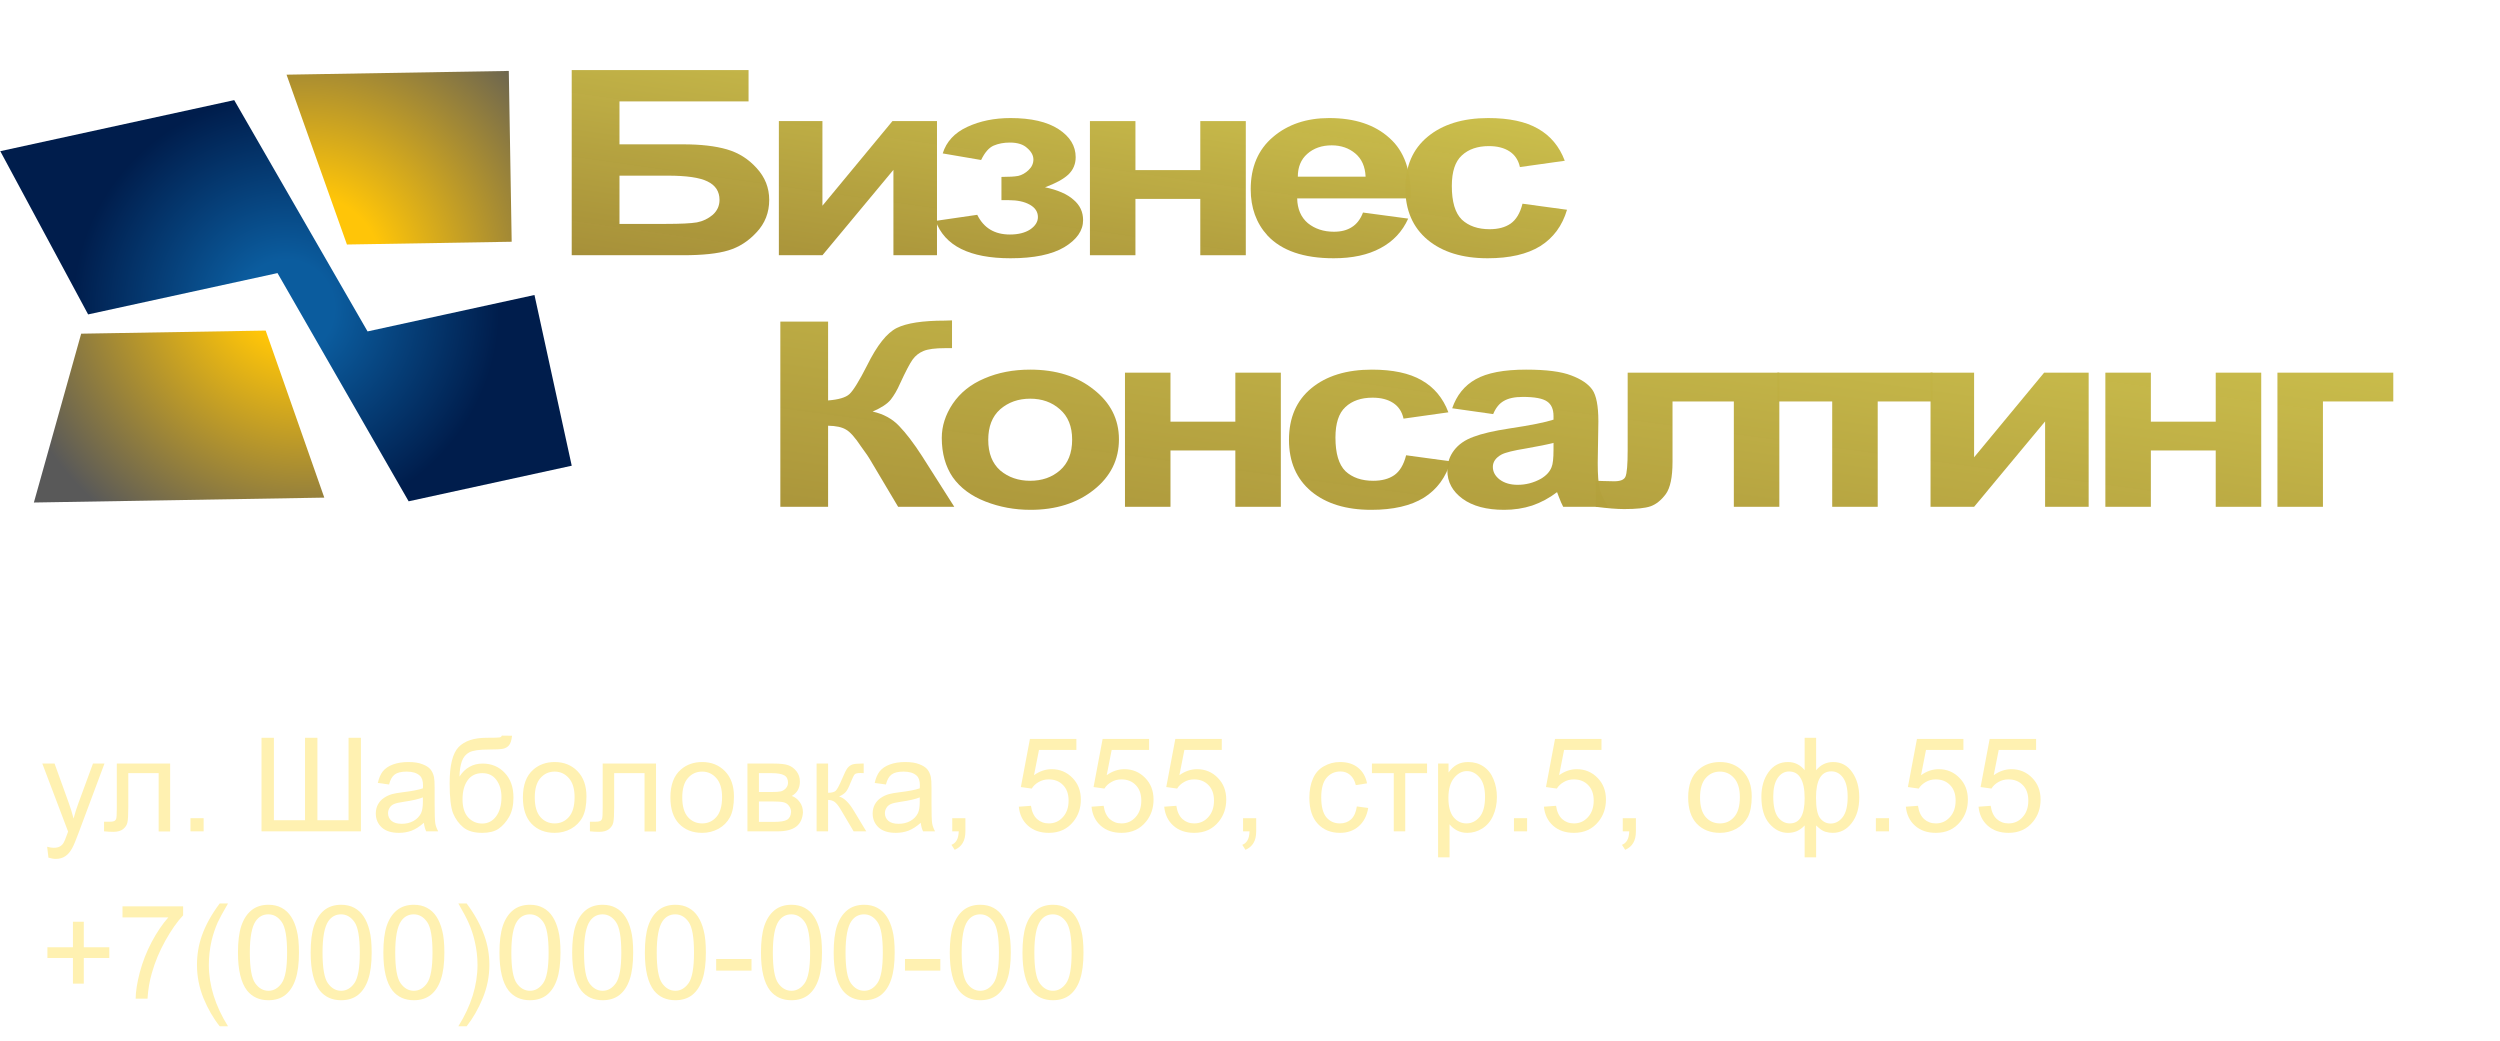 <?xml version="1.0" encoding="utf-8"?>
<svg version="1.1" id="Layer_1"
xmlns="http://www.w3.org/2000/svg"
xmlns:xlink="http://www.w3.org/1999/xlink"
width="478px" height="199px"
xml:space="preserve">
<filter id="filter119" x="-0.55" y="-0.55" width="2.318" height="2.322" >
<feComponentTransfer in="SourceGraphic">
	<feFuncR type="linear" slope="0"/>
	<feFuncG type="linear" slope="0"/>
	<feFuncB type="linear" slope="0"/>
</feComponentTransfer>
<feGaussianBlur stdDeviation="2 2" />
<feOffset result="113" dx="-3.536" dy="-3.535"/>
<feComponentTransfer in="SourceGraphic">
	<feFuncR type="linear" slope="0"/>
	<feFuncG type="linear" slope="0"/>
	<feFuncB type="linear" slope="0"/>
</feComponentTransfer>
<feGaussianBlur stdDeviation="2 2" />
<feOffset result="114" dx="3.536" dy="3.535"/>
<feComposite  in="113" in2="114" operator="arithmetic" k2="1" k3="-1"/>
<feComponentTransfer result="115">
	<feFuncR type="linear" Ue="0" intercept="0.647"/>
	<feFuncG type="linear" Ue="0" intercept="0.647"/>
	<feFuncB type="linear" Ue="0" intercept="0.647"/>
	<feFuncA type="linear" xh="0" slope="1"/>
</feComponentTransfer>
<feComposite  in="114" in2="113" operator="arithmetic" k2="1" k3="-1"/>
<feComponentTransfer result="116">
	<feFuncR type="linear" Ue="0" intercept="0"/>
	<feFuncG type="linear" Ue="0" intercept="0"/>
	<feFuncB type="linear" Ue="0" intercept="0"/>
	<feFuncA type="linear" xh="0" slope="1"/>
</feComponentTransfer>
<feComposite result="117"  in="115" in2="116" operator="arithmetic" k2="1" k3="1"/>
<feComposite result="118"  in="117" in2="SourceGraphic" operator="atop"/>
</filter>
<g style="filter:url(#filter119);">
<g id="PathID_905" transform="matrix(0.014, 0.83, -0.83, 0.014, 51.9, 54.8)" opacity="1">
<radialGradient
id="RadialGradID_145" gradientUnits="userSpaceOnUse" gradientTransform="matrix(-3.84115e-009, 0.088, -0.088, -3.84115e-009, -3.35, -8.05)" spreadMethod ="pad" cx="0" cy="0" r="819.2" fx="0" fy="0" >
<stop  offset="0.243"  style="stop-color:#FFC508;stop-opacity:1" />
<stop  offset="1"  style="stop-color:#595959;stop-opacity:1" />
</radialGradient>
<path style="fill:url(#RadialGradID_145) " d="M10.1 1.5L48.8 -11.35L48.8 55.55L10.1 44L10.1 1.5M-48.75 -55.5L-9.4 -55.5L-9.4 -17.55L-48.75 -4.3L-48.75 -55.5" />
</g>
<g id="PathID_906" transform="matrix(0.014, 0.83, -0.83, 0.014, 51.9, 54.8)" opacity="1">
</g>
</g>
<filter id="filter126" x="-0.55" y="-0.55" width="2.311" height="2.326" >
<feComponentTransfer in="SourceGraphic">
	<feFuncR type="linear" slope="0"/>
	<feFuncG type="linear" slope="0"/>
	<feFuncB type="linear" slope="0"/>
</feComponentTransfer>
<feGaussianBlur stdDeviation="2 2" />
<feOffset result="120" dx="-3.536" dy="-3.535"/>
<feComponentTransfer in="SourceGraphic">
	<feFuncR type="linear" slope="0"/>
	<feFuncG type="linear" slope="0"/>
	<feFuncB type="linear" slope="0"/>
</feComponentTransfer>
<feGaussianBlur stdDeviation="2 2" />
<feOffset result="121" dx="3.536" dy="3.535"/>
<feComposite  in="120" in2="121" operator="arithmetic" k2="1" k3="-1"/>
<feComponentTransfer result="122">
	<feFuncR type="linear" Ue="0" intercept="0.176"/>
	<feFuncG type="linear" Ue="0" intercept="0.337"/>
	<feFuncB type="linear" Ue="0" intercept="0.596"/>
	<feFuncA type="linear" xh="0" slope="1"/>
</feComponentTransfer>
<feComposite  in="121" in2="120" operator="arithmetic" k2="1" k3="-1"/>
<feComponentTransfer result="123">
	<feFuncR type="linear" Ue="0" intercept="0"/>
	<feFuncG type="linear" Ue="0" intercept="0"/>
	<feFuncB type="linear" Ue="0" intercept="0"/>
	<feFuncA type="linear" xh="0" slope="1"/>
</feComponentTransfer>
<feComposite result="124"  in="122" in2="123" operator="arithmetic" k2="1" k3="1"/>
<feComposite result="125"  in="124" in2="SourceGraphic" operator="atop"/>
</filter>
<g style="filter:url(#filter126);">
<g id="PathID_907" transform="matrix(0.177, 0.811, -0.811, 0.177, 54.7, 58.95)" opacity="1">
<radialGradient
id="RadialGradID_146" gradientUnits="userSpaceOnUse" gradientTransform="matrix(-2.63725e-009, 0.06, -0.06, -2.63725e-009, 0, 0)" spreadMethod ="pad" cx="0" cy="0" r="819.2" fx="0" fy="0" >
<stop  offset="0.227"  style="stop-color:#0B5C9E;stop-opacity:1" />
<stop  offset="1"  style="stop-color:#001D4C;stop-opacity:1" />
</radialGradient>
<path style="fill:url(#RadialGradID_146) " d="M49.45 -56.55L49.45 -18.1L-8.35 0.2L-8.35 44.85L-49.4 56.6L-49.4 1.45L9.2 -17.2L9.2 -56.55L49.45 -56.55" />
</g>
<g id="PathID_908" transform="matrix(0.177, 0.811, -0.811, 0.177, 54.7, 58.95)" opacity="1">
</g>
</g>
<g id="PathID_909" transform="matrix(1.234, 0, 0, 0.966, 104.5, 48.8)" opacity="1">
<linearGradient
id="LinearGradID_147" gradientUnits="userSpaceOnUse" gradientTransform="matrix(-0.015, 0.093, -0.022, -0.004, 80.95, -18.1)" spreadMethod ="pad" x1="-819.2" y1="0" x2="819.2" y2="0" >
<stop  offset="0" style="stop-color:#FFD400;stop-opacity:0.588" />
<stop  offset="0.055" style="stop-color:#EDEA5E;stop-opacity:1" />
<stop  offset="0.694" style="stop-color:#A58E33;stop-opacity:0.969" />
<stop  offset="1" style="stop-color:#2D3439;stop-opacity:1" />
<stop  offset="1" style="stop-color:#6C6027;stop-opacity:1" />
</linearGradient>
<path style="fill:url(#LinearGradID_147) " d="M3.9 -36.65L31.3 -36.65L31.3 -30.45L11.3 -30.45L11.3 -21.95L21.15 -21.95Q25.25 -21.95 27.95 -20.95Q30.65 -19.95 32.55 -17.25Q34.5 -14.55 34.5 -10.95Q34.5 -7.2 32.55 -4.55Q30.65 -1.9 28.15 -0.95Q25.7 0 21.15 0L3.9 0L3.9 -36.65M11.3 -6.2L18.45 -6.2Q21.9 -6.2 23.3 -6.5Q24.7 -6.85 25.75 -8Q26.8 -9.2 26.8 -10.95Q26.8 -13.45 24.95 -14.6Q23.15 -15.75 18.8 -15.75L11.3 -15.75L11.3 -6.2" />
</g>
<g id="PathID_910" transform="matrix(1.234, 0, 0, 0.966, 104.5, 48.8)" opacity="1">
</g>
<g id="PathID_911" transform="matrix(1.234, 0, 0, 0.966, 144.6, 48.8)" opacity="1">
<linearGradient
id="LinearGradID_148" gradientUnits="userSpaceOnUse" gradientTransform="matrix(-0.015, 0.093, -0.022, -0.004, 48.4, -18.1)" spreadMethod ="pad" x1="-819.2" y1="0" x2="819.2" y2="0" >
<stop  offset="0" style="stop-color:#FFD400;stop-opacity:0.588" />
<stop  offset="0.055" style="stop-color:#EDEA5E;stop-opacity:1" />
<stop  offset="0.694" style="stop-color:#A58E33;stop-opacity:0.969" />
<stop  offset="1" style="stop-color:#2D3439;stop-opacity:1" />
<stop  offset="1" style="stop-color:#6C6027;stop-opacity:1" />
</linearGradient>
<path style="fill:url(#LinearGradID_148) " d="M3.5 -26.55L10.25 -26.55L10.25 -9.8L21.1 -26.55L28 -26.55L28 0L21.25 0L21.25 -16.9L10.25 0L3.5 0L3.5 -26.55" />
</g>
<g id="PathID_912" transform="matrix(1.234, 0, 0, 0.966, 144.6, 48.8)" opacity="1">
</g>
<g id="PathID_913" transform="matrix(1.234, 0, 0, 0.966, 178.15, 48.8)" opacity="1">
<linearGradient
id="LinearGradID_149" gradientUnits="userSpaceOnUse" gradientTransform="matrix(-0.015, 0.093, -0.022, -0.004, 21.2, -18.1)" spreadMethod ="pad" x1="-819.2" y1="0" x2="819.2" y2="0" >
<stop  offset="0" style="stop-color:#FFD400;stop-opacity:0.588" />
<stop  offset="0.055" style="stop-color:#EDEA5E;stop-opacity:1" />
<stop  offset="0.694" style="stop-color:#A58E33;stop-opacity:0.969" />
<stop  offset="1" style="stop-color:#2D3439;stop-opacity:1" />
<stop  offset="1" style="stop-color:#6C6027;stop-opacity:1" />
</linearGradient>
<path style="fill:url(#LinearGradID_149) " d="M10.8 -10.9L10.8 -15.5Q12.6 -15.5 13.4 -15.7Q14.25 -15.95 15 -16.85Q15.75 -17.75 15.75 -18.95Q15.75 -20.15 14.8 -21.2Q13.9 -22.3 12.1 -22.3Q10.7 -22.3 9.6 -21.7Q8.5 -21.1 7.65 -18.85L1.7 -20.15Q2.55 -23.65 5.5 -25.4Q8.45 -27.15 12.2 -27.15Q17 -27.15 19.65 -24.95Q22.3 -22.75 22.3 -19.4Q22.3 -17.35 21.15 -15.95Q20 -14.6 17.55 -13.45Q20.5 -12.65 21.95 -11Q23.45 -9.4 23.45 -6.95Q23.45 -3.85 20.55 -1.6Q17.65 0.6 12.2 0.6Q2.7 0.6 0.6 -6.8L7.05 -8Q8.55 -4.1 12.1 -4.1Q14.05 -4.1 15.25 -5.1Q16.45 -6.15 16.45 -7.55Q16.45 -9.1 15.2 -10Q13.95 -10.9 11.95 -10.9L10.8 -10.9" />
</g>
<g id="PathID_914" transform="matrix(1.234, 0, 0, 0.966, 178.15, 48.8)" opacity="1">
</g>
<g id="PathID_915" transform="matrix(1.234, 0, 0, 0.966, 204.2, 48.8)" opacity="1">
<linearGradient
id="LinearGradID_150" gradientUnits="userSpaceOnUse" gradientTransform="matrix(-0.015, 0.093, -0.022, -0.004, 0.1, -18.1)" spreadMethod ="pad" x1="-819.2" y1="0" x2="819.2" y2="0" >
<stop  offset="0" style="stop-color:#FFD400;stop-opacity:0.588" />
<stop  offset="0.055" style="stop-color:#EDEA5E;stop-opacity:1" />
<stop  offset="0.694" style="stop-color:#A58E33;stop-opacity:0.969" />
<stop  offset="1" style="stop-color:#2D3439;stop-opacity:1" />
<stop  offset="1" style="stop-color:#6C6027;stop-opacity:1" />
</linearGradient>
<path style="fill:url(#LinearGradID_150) " d="M3.4 -26.55L10.45 -26.55L10.45 -16.85L20.5 -16.85L20.5 -26.55L27.55 -26.55L27.55 0L20.5 0L20.5 -11.15L10.45 -11.15L10.45 0L3.4 0L3.4 -26.55" />
</g>
<g id="PathID_916" transform="matrix(1.234, 0, 0, 0.966, 204.2, 48.8)" opacity="1">
</g>
<g id="PathID_917" transform="matrix(1.234, 0, 0, 0.966, 237.1, 48.8)" opacity="1">
<linearGradient
id="LinearGradID_151" gradientUnits="userSpaceOnUse" gradientTransform="matrix(-0.015, 0.093, -0.022, -0.004, -26.5, -18.1)" spreadMethod ="pad" x1="-819.2" y1="0" x2="819.2" y2="0" >
<stop  offset="0" style="stop-color:#FFD400;stop-opacity:0.588" />
<stop  offset="0.055" style="stop-color:#EDEA5E;stop-opacity:1" />
<stop  offset="0.694" style="stop-color:#A58E33;stop-opacity:0.969" />
<stop  offset="1" style="stop-color:#2D3439;stop-opacity:1" />
<stop  offset="1" style="stop-color:#6C6027;stop-opacity:1" />
</linearGradient>
<path style="fill:url(#LinearGradID_151) " d="M19.05 -8.45L26.05 -7.25Q24.7 -3.4 21.75 -1.4Q18.85 0.6 14.5 0.6Q7.55 0.6 4.25 -3.9Q1.65 -7.55 1.65 -13.05Q1.65 -19.65 5.1 -23.4Q8.55 -27.15 13.8 -27.15Q19.75 -27.15 23.15 -23.2Q26.6 -19.3 26.45 -11.25L8.85 -11.25Q8.9 -8.1 10.5 -6.35Q12.15 -4.65 14.55 -4.65Q16.2 -4.65 17.3 -5.55Q18.45 -6.45 19.05 -8.45M19.45 -15.55Q19.35 -18.55 17.85 -20.15Q16.35 -21.75 14.2 -21.75Q11.9 -21.75 10.4 -20.05Q8.95 -18.4 8.95 -15.55L19.45 -15.55" />
</g>
<g id="PathID_918" transform="matrix(1.234, 0, 0, 0.966, 237.1, 48.8)" opacity="1">
</g>
<g id="PathID_919" transform="matrix(1.234, 0, 0, 0.966, 266.05, 48.8)" opacity="1">
<linearGradient
id="LinearGradID_152" gradientUnits="userSpaceOnUse" gradientTransform="matrix(-0.015, 0.093, -0.022, -0.004, -50, -18.1)" spreadMethod ="pad" x1="-819.2" y1="0" x2="819.2" y2="0" >
<stop  offset="0" style="stop-color:#FFD400;stop-opacity:0.588" />
<stop  offset="0.055" style="stop-color:#EDEA5E;stop-opacity:1" />
<stop  offset="0.694" style="stop-color:#A58E33;stop-opacity:0.969" />
<stop  offset="1" style="stop-color:#2D3439;stop-opacity:1" />
<stop  offset="1" style="stop-color:#6C6027;stop-opacity:1" />
</linearGradient>
<path style="fill:url(#LinearGradID_152) " d="M26.85 -18.7L19.9 -17.45Q19.55 -19.5 18.3 -20.55Q17.05 -21.6 15.1 -21.6Q12.45 -21.6 10.9 -19.75Q9.35 -17.95 9.35 -13.7Q9.35 -9 10.9 -7.05Q12.5 -5.15 15.2 -5.15Q17.2 -5.15 18.45 -6.25Q19.75 -7.4 20.3 -10.2L27.2 -9Q26.1 -4.25 23.05 -1.8Q20 0.6 14.9 0.6Q9.05 0.6 5.6 -3.05Q2.15 -6.75 2.15 -13.25Q2.15 -19.8 5.6 -23.45Q9.1 -27.15 15 -27.15Q19.85 -27.15 22.7 -25.05Q25.6 -22.95 26.85 -18.7" />
</g>
<g id="PathID_920" transform="matrix(1.234, 0, 0, 0.966, 266.05, 48.8)" opacity="1">
</g>
<g id="PathID_921" transform="matrix(1.234, 0, 0, 0.966, 144.45, 96.9)" opacity="1">
<linearGradient
id="LinearGradID_153" gradientUnits="userSpaceOnUse" gradientTransform="matrix(-0.024, 0.151, -0.023, -0.004, 128.85, -18.2)" spreadMethod ="pad" x1="-819.2" y1="0" x2="819.2" y2="0" >
<stop  offset="0" style="stop-color:#FFD400;stop-opacity:0.588" />
<stop  offset="0.055" style="stop-color:#EDEA5E;stop-opacity:1" />
<stop  offset="0.694" style="stop-color:#A58E33;stop-opacity:0.969" />
<stop  offset="1" style="stop-color:#2D3439;stop-opacity:1" />
<stop  offset="1" style="stop-color:#6C6027;stop-opacity:1" />
</linearGradient>
<path style="fill:url(#LinearGradID_153) " d="M3.85 -36.65L11.25 -36.65L11.25 -21.05Q13.7 -21.3 14.55 -22.3Q15.45 -23.35 17.3 -28Q19.6 -33.95 21.9 -35.4Q24.2 -36.85 29.35 -36.85L30.45 -36.9L30.45 -31.4L29.35 -31.4Q27.1 -31.4 26.05 -30.85Q25 -30.3 24.35 -29.15Q23.7 -28 22.4 -24.4Q21.75 -22.5 20.95 -21.2Q20.15 -19.95 18.15 -18.85Q20.65 -18.15 22.25 -16Q23.85 -13.9 25.8 -10.05L30.8 0L22.1 0L17.7 -9.45L17.3 -10.25L16.35 -11.95Q14.95 -14.65 14 -15.3Q13.1 -16 11.25 -16.05L11.25 0L3.85 0L3.85 -36.65" />
</g>
<g id="PathID_922" transform="matrix(1.234, 0, 0, 0.966, 144.45, 96.9)" opacity="1">
</g>
<g id="PathID_923" transform="matrix(1.234, 0, 0, 0.966, 177.6, 96.9)" opacity="1">
<linearGradient
id="LinearGradID_154" gradientUnits="userSpaceOnUse" gradientTransform="matrix(-0.024, 0.151, -0.023, -0.004, 102, -18.2)" spreadMethod ="pad" x1="-819.2" y1="0" x2="819.2" y2="0" >
<stop  offset="0" style="stop-color:#FFD400;stop-opacity:0.588" />
<stop  offset="0.055" style="stop-color:#EDEA5E;stop-opacity:1" />
<stop  offset="0.694" style="stop-color:#A58E33;stop-opacity:0.969" />
<stop  offset="1" style="stop-color:#2D3439;stop-opacity:1" />
<stop  offset="1" style="stop-color:#6C6027;stop-opacity:1" />
</linearGradient>
<path style="fill:url(#LinearGradID_154) " d="M2 -13.65Q2 -17.15 3.7 -20.4Q5.45 -23.7 8.6 -25.4Q11.75 -27.15 15.7 -27.15Q21.7 -27.15 25.55 -23.2Q29.45 -19.3 29.45 -13.35Q29.45 -7.3 25.55 -3.35Q21.65 0.6 15.75 0.6Q12.05 0.6 8.75 -1.05Q5.45 -2.7 3.7 -5.85Q2 -9.05 2 -13.65M9.2 -13.25Q9.2 -9.3 11.05 -7.2Q12.95 -5.15 15.7 -5.15Q18.45 -5.15 20.3 -7.2Q22.2 -9.3 22.2 -13.3Q22.2 -17.2 20.3 -19.3Q18.45 -21.4 15.7 -21.4Q12.95 -21.4 11.05 -19.3Q9.2 -17.2 9.2 -13.25" />
</g>
<g id="PathID_924" transform="matrix(1.234, 0, 0, 0.966, 177.6, 96.9)" opacity="1">
</g>
<g id="PathID_925" transform="matrix(1.234, 0, 0, 0.966, 210.9, 96.9)" opacity="1">
<linearGradient
id="LinearGradID_155" gradientUnits="userSpaceOnUse" gradientTransform="matrix(-0.024, 0.151, -0.023, -0.004, 75, -18.2)" spreadMethod ="pad" x1="-819.2" y1="0" x2="819.2" y2="0" >
<stop  offset="0" style="stop-color:#FFD400;stop-opacity:0.588" />
<stop  offset="0.055" style="stop-color:#EDEA5E;stop-opacity:1" />
<stop  offset="0.694" style="stop-color:#A58E33;stop-opacity:0.969" />
<stop  offset="1" style="stop-color:#2D3439;stop-opacity:1" />
<stop  offset="1" style="stop-color:#6C6027;stop-opacity:1" />
</linearGradient>
<path style="fill:url(#LinearGradID_155) " d="M3.4 -26.55L10.45 -26.55L10.45 -16.85L20.5 -16.85L20.5 -26.55L27.55 -26.55L27.55 0L20.5 0L20.5 -11.15L10.45 -11.15L10.45 0L3.4 0L3.4 -26.55" />
</g>
<g id="PathID_926" transform="matrix(1.234, 0, 0, 0.966, 210.9, 96.9)" opacity="1">
</g>
<g id="PathID_927" transform="matrix(1.234, 0, 0, 0.966, 243.8, 96.9)" opacity="1">
<linearGradient
id="LinearGradID_156" gradientUnits="userSpaceOnUse" gradientTransform="matrix(-0.024, 0.151, -0.023, -0.004, 48.3, -18.2)" spreadMethod ="pad" x1="-819.2" y1="0" x2="819.2" y2="0" >
<stop  offset="0" style="stop-color:#FFD400;stop-opacity:0.588" />
<stop  offset="0.055" style="stop-color:#EDEA5E;stop-opacity:1" />
<stop  offset="0.694" style="stop-color:#A58E33;stop-opacity:0.969" />
<stop  offset="1" style="stop-color:#2D3439;stop-opacity:1" />
<stop  offset="1" style="stop-color:#6C6027;stop-opacity:1" />
</linearGradient>
<path style="fill:url(#LinearGradID_156) " d="M26.85 -18.7L19.9 -17.45Q19.55 -19.5 18.3 -20.55Q17.05 -21.6 15.1 -21.6Q12.45 -21.6 10.9 -19.75Q9.35 -17.95 9.35 -13.7Q9.35 -9 10.9 -7.05Q12.5 -5.15 15.2 -5.15Q17.2 -5.15 18.45 -6.25Q19.75 -7.4 20.3 -10.2L27.2 -9Q26.1 -4.25 23.05 -1.8Q20 0.6 14.9 0.6Q9.05 0.6 5.6 -3.05Q2.15 -6.75 2.15 -13.25Q2.15 -19.8 5.6 -23.45Q9.1 -27.15 15 -27.15Q19.85 -27.15 22.7 -25.05Q25.6 -22.95 26.85 -18.7" />
</g>
<g id="PathID_928" transform="matrix(1.234, 0, 0, 0.966, 243.8, 96.9)" opacity="1">
</g>
<g id="PathID_929" transform="matrix(1.234, 0, 0, 0.966, 274.45, 96.9)" opacity="1">
<linearGradient
id="LinearGradID_157" gradientUnits="userSpaceOnUse" gradientTransform="matrix(-0.024, 0.151, -0.023, -0.004, 23.45, -18.2)" spreadMethod ="pad" x1="-819.2" y1="0" x2="819.2" y2="0" >
<stop  offset="0" style="stop-color:#FFD400;stop-opacity:0.588" />
<stop  offset="0.055" style="stop-color:#EDEA5E;stop-opacity:1" />
<stop  offset="0.694" style="stop-color:#A58E33;stop-opacity:0.969" />
<stop  offset="1" style="stop-color:#2D3439;stop-opacity:1" />
<stop  offset="1" style="stop-color:#6C6027;stop-opacity:1" />
</linearGradient>
<path style="fill:url(#LinearGradID_157) " d="M8.95 -18.35L2.6 -19.5Q3.65 -23.4 6.25 -25.25Q8.9 -27.15 14.05 -27.15Q18.75 -27.15 21.05 -26Q23.35 -24.9 24.3 -23.2Q25.25 -21.5 25.25 -16.9L25.15 -8.7Q25.15 -5.2 25.45 -3.55Q25.8 -1.9 26.75 0L19.8 0Q19.5 -0.7 19.1 -2.05L18.85 -2.9Q17.05 -1.15 15 -0.25Q12.95 0.6 10.65 0.6Q6.55 0.6 4.2 -1.6Q1.85 -3.8 1.85 -7.2Q1.85 -9.45 2.9 -11.2Q3.95 -12.95 5.9 -13.85Q7.85 -14.8 11.45 -15.5Q16.4 -16.45 18.3 -17.25L18.3 -17.95Q18.3 -20 17.3 -20.85Q16.3 -21.75 13.55 -21.75Q11.65 -21.75 10.6 -20.95Q9.55 -20.2 8.95 -18.35M18.3 -12.65Q16.95 -12.2 14.05 -11.55Q11.15 -10.95 10.25 -10.35Q8.9 -9.4 8.9 -7.9Q8.9 -6.45 9.95 -5.4Q11.05 -4.35 12.75 -4.35Q14.65 -4.35 16.35 -5.55Q17.6 -6.5 18 -7.85Q18.3 -8.75 18.3 -11.25L18.3 -12.65" />
</g>
<g id="PathID_930" transform="matrix(1.234, 0, 0, 0.966, 274.45, 96.9)" opacity="1">
</g>
<g id="PathID_931" transform="matrix(1.234, 0, 0, 0.966, 304.3, 96.9)" opacity="1">
<linearGradient
id="LinearGradID_158" gradientUnits="userSpaceOnUse" gradientTransform="matrix(-0.024, 0.151, -0.023, -0.004, -0.7, -18.2)" spreadMethod ="pad" x1="-819.2" y1="0" x2="819.2" y2="0" >
<stop  offset="0" style="stop-color:#FFD400;stop-opacity:0.588" />
<stop  offset="0.055" style="stop-color:#EDEA5E;stop-opacity:1" />
<stop  offset="0.694" style="stop-color:#A58E33;stop-opacity:0.969" />
<stop  offset="1" style="stop-color:#2D3439;stop-opacity:1" />
<stop  offset="1" style="stop-color:#6C6027;stop-opacity:1" />
</linearGradient>
<path style="fill:url(#LinearGradID_158) " d="M5.6 -26.55L29.1 -26.55L29.1 0L22.05 0L22.05 -20.85L12.55 -20.85L12.55 -8.9Q12.55 -4.35 11.5 -2.5Q10.45 -0.7 9.15 -0.1Q7.9 0.45 5.05 0.45Q3.4 0.45 0.65 0L0.65 -5.15L1.8 -5.1L3.5 -5.05Q4.95 -5.05 5.25 -5.95Q5.6 -6.9 5.6 -11.2L5.6 -26.55" />
</g>
<g id="PathID_932" transform="matrix(1.234, 0, 0, 0.966, 304.3, 96.9)" opacity="1">
</g>
<g id="PathID_933" transform="matrix(1.234, 0, 0, 0.966, 339.15, 96.9)" opacity="1">
<linearGradient
id="LinearGradID_159" gradientUnits="userSpaceOnUse" gradientTransform="matrix(-0.024, 0.151, -0.023, -0.004, -28.95, -18.2)" spreadMethod ="pad" x1="-819.2" y1="0" x2="819.2" y2="0" >
<stop  offset="0" style="stop-color:#FFD400;stop-opacity:0.588" />
<stop  offset="0.055" style="stop-color:#EDEA5E;stop-opacity:1" />
<stop  offset="0.694" style="stop-color:#A58E33;stop-opacity:0.969" />
<stop  offset="1" style="stop-color:#2D3439;stop-opacity:1" />
<stop  offset="1" style="stop-color:#6C6027;stop-opacity:1" />
</linearGradient>
<path style="fill:url(#LinearGradID_159) " d="M0.55 -26.55L24.6 -26.55L24.6 -20.85L16.1 -20.85L16.1 0L9.05 0L9.05 -20.85L0.55 -20.85L0.55 -26.55" />
</g>
<g id="PathID_934" transform="matrix(1.234, 0, 0, 0.966, 339.15, 96.9)" opacity="1">
</g>
<g id="PathID_935" transform="matrix(1.234, 0, 0, 0.966, 364.8, 96.9)" opacity="1">
<linearGradient
id="LinearGradID_160" gradientUnits="userSpaceOnUse" gradientTransform="matrix(-0.024, 0.151, -0.023, -0.004, -49.75, -18.2)" spreadMethod ="pad" x1="-819.2" y1="0" x2="819.2" y2="0" >
<stop  offset="0" style="stop-color:#FFD400;stop-opacity:0.588" />
<stop  offset="0.055" style="stop-color:#EDEA5E;stop-opacity:1" />
<stop  offset="0.694" style="stop-color:#A58E33;stop-opacity:0.969" />
<stop  offset="1" style="stop-color:#2D3439;stop-opacity:1" />
<stop  offset="1" style="stop-color:#6C6027;stop-opacity:1" />
</linearGradient>
<path style="fill:url(#LinearGradID_160) " d="M3.5 -26.55L10.25 -26.55L10.25 -9.8L21.1 -26.55L28 -26.55L28 0L21.25 0L21.25 -16.9L10.25 0L3.5 0L3.5 -26.55" />
</g>
<g id="PathID_936" transform="matrix(1.234, 0, 0, 0.966, 364.8, 96.9)" opacity="1">
</g>
<g id="PathID_937" transform="matrix(1.234, 0, 0, 0.966, 398.35, 96.9)" opacity="1">
<linearGradient
id="LinearGradID_161" gradientUnits="userSpaceOnUse" gradientTransform="matrix(-0.024, 0.151, -0.023, -0.004, -76.95, -18.2)" spreadMethod ="pad" x1="-819.2" y1="0" x2="819.2" y2="0" >
<stop  offset="0" style="stop-color:#FFD400;stop-opacity:0.588" />
<stop  offset="0.055" style="stop-color:#EDEA5E;stop-opacity:1" />
<stop  offset="0.694" style="stop-color:#A58E33;stop-opacity:0.969" />
<stop  offset="1" style="stop-color:#2D3439;stop-opacity:1" />
<stop  offset="1" style="stop-color:#6C6027;stop-opacity:1" />
</linearGradient>
<path style="fill:url(#LinearGradID_161) " d="M3.4 -26.55L10.45 -26.55L10.45 -16.85L20.5 -16.85L20.5 -26.55L27.55 -26.55L27.55 0L20.5 0L20.5 -11.15L10.45 -11.15L10.45 0L3.4 0L3.4 -26.55" />
</g>
<g id="PathID_938" transform="matrix(1.234, 0, 0, 0.966, 398.35, 96.9)" opacity="1">
</g>
<g id="PathID_939" transform="matrix(1.234, 0, 0, 0.966, 431.25, 96.9)" opacity="1">
<linearGradient
id="LinearGradID_162" gradientUnits="userSpaceOnUse" gradientTransform="matrix(-0.024, 0.151, -0.023, -0.004, -103.65, -18.2)" spreadMethod ="pad" x1="-819.2" y1="0" x2="819.2" y2="0" >
<stop  offset="0" style="stop-color:#FFD400;stop-opacity:0.588" />
<stop  offset="0.055" style="stop-color:#EDEA5E;stop-opacity:1" />
<stop  offset="0.694" style="stop-color:#A58E33;stop-opacity:0.969" />
<stop  offset="1" style="stop-color:#2D3439;stop-opacity:1" />
<stop  offset="1" style="stop-color:#6C6027;stop-opacity:1" />
</linearGradient>
<path style="fill:url(#LinearGradID_162) " d="M3.4 -26.55L21.35 -26.55L21.35 -20.85L10.45 -20.85L10.45 0L3.4 0L3.4 -26.55" />
</g>
<g id="PathID_940" transform="matrix(1.234, 0, 0, 0.966, 431.25, 96.9)" opacity="1">
</g>
<g id="PathID_941" transform="matrix(0.488, 0, 0, 0.488, 7.7, 158.95)" opacity="1">
<path style="fill:#FFF1B1;fill-opacity:1" d="M3.2 10.3L2.7 6.05Q4.15 6.45 5.25 6.45Q6.75 6.45 7.65 5.95Q8.55 5.45 9.1 4.55Q9.55 3.9 10.5 1.2L10.9 0.1L0.8 -26.55L5.6 -26.55L11.15 -11.15Q12.2 -8.25 13.05 -5Q13.85 -8.1 14.95 -11.05L20.65 -26.55L25.15 -26.55L15.05 0.5Q13.45 4.85 12.55 6.5Q11.35 8.75 9.8 9.75Q8.25 10.8 6.1 10.8Q4.8 10.8 3.2 10.3" />
</g>
<g id="PathID_942" transform="matrix(0.488, 0, 0, 0.488, 7.7, 158.95)" opacity="1">
</g>
<g id="PathID_943" transform="matrix(0.488, 0, 0, 0.488, 19.6, 158.95)" opacity="1">
<path style="fill:#FFF1B1;fill-opacity:1" d="M5.6 -26.55L26.5 -26.55L26.5 0.05L22 0.05L22 -22.8L10.1 -22.8L10.1 -9.55Q10.1 -4.95 9.75 -3.45Q9.45 -2 8.1 -0.9Q6.75 0.2 4.2 0.2Q2.65 0.2 0.6 0L0.6 -3.75L2.55 -3.75Q3.95 -3.75 4.55 -4Q5.15 -4.3 5.35 -4.9Q5.6 -5.55 5.6 -9L5.6 -26.55" />
</g>
<g id="PathID_944" transform="matrix(0.488, 0, 0, 0.488, 19.6, 158.95)" opacity="1">
</g>
<g id="PathID_945" transform="matrix(0.488, 0, 0, 0.488, 34.15, 158.95)" opacity="1">
<path style="fill:#FFF1B1;fill-opacity:1" d="M4.65 0L4.65 -5.15L9.8 -5.15L9.8 0L4.65 0" />
</g>
<g id="PathID_946" transform="matrix(0.488, 0, 0, 0.488, 34.15, 158.95)" opacity="1">
</g>
<g id="PathID_947" transform="matrix(0.488, 0, 0, 0.488, 48.05, 158.95)" opacity="1">
<path style="fill:#FFF1B1;fill-opacity:1" d="M4 -36.65L8.85 -36.65L8.85 -4.35L21.05 -4.35L21.05 -36.65L25.9 -36.65L25.9 -4.35L38.1 -4.35L38.1 -36.65L42.95 -36.65L42.95 0L4 0L4 -36.65" />
</g>
<g id="PathID_948" transform="matrix(0.488, 0, 0, 0.488, 48.05, 158.95)" opacity="1">
</g>
<g id="PathID_949" transform="matrix(0.488, 0, 0, 0.488, 70.95, 158.95)" opacity="1">
<path style="fill:#FFF1B1;fill-opacity:1" d="M20.7 -3.35Q18.2 -1.15 15.85 -0.25Q13.55 0.6 10.9 0.6Q6.55 0.6 4.2 -1.5Q1.85 -3.65 1.85 -7Q1.85 -8.95 2.7 -10.55Q3.6 -12.15 5.05 -13.1Q6.5 -14.1 8.3 -14.6Q9.6 -14.95 12.3 -15.3Q17.75 -15.95 20.3 -16.85L20.35 -18Q20.35 -20.75 19.05 -21.85Q17.35 -23.4 13.95 -23.4Q10.75 -23.4 9.25 -22.25Q7.75 -21.15 7.05 -18.35L2.65 -18.95Q3.25 -21.75 4.6 -23.5Q6 -25.25 8.6 -26.2Q11.2 -27.15 14.6 -27.15Q18 -27.15 20.1 -26.3Q22.25 -25.5 23.25 -24.3Q24.25 -23.1 24.65 -21.25Q24.9 -20.1 24.9 -17.1L24.9 -11.1Q24.9 -4.85 25.15 -3.15Q25.45 -1.5 26.3 0L21.6 0Q20.9 -1.4 20.7 -3.35M20.3 -13.3Q17.85 -12.3 12.95 -11.6Q10.15 -11.2 9 -10.7Q7.85 -10.2 7.25 -9.2Q6.65 -8.25 6.65 -7.1Q6.65 -5.3 8 -4.1Q9.35 -2.95 12 -2.95Q14.6 -2.95 16.6 -4.05Q18.65 -5.2 19.6 -7.15Q20.3 -8.65 20.3 -11.65L20.3 -13.3" />
</g>
<g id="PathID_950" transform="matrix(0.488, 0, 0, 0.488, 70.95, 158.95)" opacity="1">
</g>
<g id="PathID_951" transform="matrix(0.488, 0, 0, 0.488, 84.85, 158.95)" opacity="1">
<path style="fill:#FFF1B1;fill-opacity:1" d="M22.75 -37.5L26.75 -37.45Q26.45 -34.75 25.55 -33.7Q24.65 -32.65 23.2 -32.35Q21.75 -32.05 17.6 -32.05Q12.05 -32.05 10 -30.95Q8 -29.9 7.1 -27.5Q6.25 -25.15 6.15 -21.45Q7.8 -24 10.05 -25.25Q12.35 -26.55 15.2 -26.55Q20.45 -26.55 23.85 -22.95Q27.3 -19.35 27.3 -13.25Q27.3 -8.6 25.55 -5.6Q23.85 -2.65 21.45 -1Q19.1 0.6 15.05 0.6Q10.3 0.6 7.65 -1.55Q5.05 -3.7 3.65 -7.05Q2.3 -10.45 2.3 -18.8Q2.3 -29.35 5.8 -33Q9.35 -36.65 16.75 -36.65Q21.3 -36.65 21.9 -36.8Q22.55 -36.95 22.75 -37.5M22.6 -13.35Q22.6 -17.5 20.6 -20.15Q18.65 -22.8 15.1 -22.8Q11.35 -22.8 9.35 -20Q7.35 -17.2 7.35 -12.55Q7.35 -7.9 9.55 -5.45Q11.8 -3.05 15.05 -3.05Q18.4 -3.05 20.5 -5.85Q22.6 -8.7 22.6 -13.35" />
</g>
<g id="PathID_952" transform="matrix(0.488, 0, 0, 0.488, 84.85, 158.95)" opacity="1">
</g>
<g id="PathID_953" transform="matrix(0.488, 0, 0, 0.488, 99.15, 158.95)" opacity="1">
<path style="fill:#FFF1B1;fill-opacity:1" d="M1.7 -13.25Q1.7 -20.65 5.8 -24.2Q9.2 -27.15 14.15 -27.15Q19.6 -27.15 23.1 -23.55Q26.6 -19.95 26.6 -13.65Q26.6 -8.5 25.05 -5.55Q23.5 -2.65 20.55 -1Q17.6 0.6 14.15 0.6Q8.55 0.6 5.1 -2.95Q1.7 -6.55 1.7 -13.25M6.35 -13.25Q6.35 -8.15 8.55 -5.6Q10.75 -3.1 14.15 -3.1Q17.5 -3.1 19.7 -5.6Q21.95 -8.15 21.95 -13.4Q21.95 -18.3 19.7 -20.85Q17.45 -23.4 14.15 -23.4Q10.75 -23.4 8.55 -20.85Q6.35 -18.35 6.35 -13.25" />
</g>
<g id="PathID_954" transform="matrix(0.488, 0, 0, 0.488, 99.15, 158.95)" opacity="1">
</g>
<g id="PathID_955" transform="matrix(0.488, 0, 0, 0.488, 112.5, 158.95)" opacity="1">
<path style="fill:#FFF1B1;fill-opacity:1" d="M5.6 -26.55L26.5 -26.55L26.5 0.05L22 0.05L22 -22.8L10.1 -22.8L10.1 -9.55Q10.1 -4.95 9.75 -3.45Q9.45 -2 8.1 -0.9Q6.75 0.2 4.2 0.2Q2.65 0.2 0.6 0L0.6 -3.75L2.55 -3.75Q3.95 -3.75 4.55 -4Q5.15 -4.3 5.35 -4.9Q5.6 -5.55 5.6 -9L5.6 -26.55" />
</g>
<g id="PathID_956" transform="matrix(0.488, 0, 0, 0.488, 112.5, 158.95)" opacity="1">
</g>
<g id="PathID_957" transform="matrix(0.488, 0, 0, 0.488, 127.35, 158.95)" opacity="1">
<path style="fill:#FFF1B1;fill-opacity:1" d="M1.7 -13.25Q1.7 -20.65 5.8 -24.2Q9.2 -27.15 14.15 -27.15Q19.6 -27.15 23.1 -23.55Q26.6 -19.95 26.6 -13.65Q26.6 -8.5 25.05 -5.55Q23.5 -2.65 20.55 -1Q17.6 0.6 14.15 0.6Q8.55 0.6 5.1 -2.95Q1.7 -6.55 1.7 -13.25M6.35 -13.25Q6.35 -8.15 8.55 -5.6Q10.75 -3.1 14.15 -3.1Q17.5 -3.1 19.7 -5.6Q21.95 -8.15 21.95 -13.4Q21.95 -18.3 19.7 -20.85Q17.45 -23.4 14.15 -23.4Q10.75 -23.4 8.55 -20.85Q6.35 -18.35 6.35 -13.25" />
</g>
<g id="PathID_958" transform="matrix(0.488, 0, 0, 0.488, 127.35, 158.95)" opacity="1">
</g>
<g id="PathID_959" transform="matrix(0.488, 0, 0, 0.488, 141.25, 158.95)" opacity="1">
<path style="fill:#FFF1B1;fill-opacity:1" d="M3.4 -26.55L13.75 -26.55Q17.55 -26.55 19.4 -25.9Q21.25 -25.25 22.6 -23.55Q23.95 -21.85 23.95 -19.5Q23.95 -17.6 23.15 -16.15Q22.35 -14.75 20.75 -13.85Q22.65 -13.2 23.9 -11.45Q25.15 -9.75 25.15 -7.4Q24.9 -3.65 22.45 -1.8Q20 0 15.3 0L3.4 0L3.4 -26.55M7.9 -15.4L12.6 -15.4Q15.45 -15.4 16.5 -15.65Q17.6 -15.95 18.45 -16.85Q19.3 -17.8 19.3 -19.05Q19.3 -21.15 17.8 -21.95Q16.35 -22.8 12.75 -22.8L7.9 -22.8L7.9 -15.4M7.9 -3.7L13.75 -3.7Q17.55 -3.7 18.95 -4.55Q20.4 -5.45 20.5 -7.65Q20.5 -8.9 19.65 -10Q18.85 -11.1 17.5 -11.4Q16.2 -11.7 13.3 -11.7L7.9 -11.7L7.9 -3.7" />
</g>
<g id="PathID_960" transform="matrix(0.488, 0, 0, 0.488, 141.25, 158.95)" opacity="1">
</g>
<g id="PathID_961" transform="matrix(0.488, 0, 0, 0.488, 154.5, 158.95)" opacity="1">
<path style="fill:#FFF1B1;fill-opacity:1" d="M3.35 -26.55L7.85 -26.55L7.85 -15.1Q10 -15.1 10.85 -15.9Q11.7 -16.7 13.4 -20.7Q14.7 -23.85 15.5 -24.85Q16.35 -25.85 17.4 -26.2Q18.5 -26.55 20.9 -26.55L21.8 -26.55L21.8 -22.8L20.55 -22.85Q18.75 -22.85 18.25 -22.3Q17.75 -21.75 16.65 -19.05Q15.65 -16.45 14.8 -15.45Q13.95 -14.45 12.15 -13.65Q15.05 -12.85 17.85 -8.2L22.8 0L17.85 0L13 -8.2Q11.55 -10.7 10.45 -11.5Q9.35 -12.3 7.85 -12.3L7.85 0L3.35 0L3.35 -26.55" />
</g>
<g id="PathID_962" transform="matrix(0.488, 0, 0, 0.488, 154.5, 158.95)" opacity="1">
</g>
<g id="PathID_963" transform="matrix(0.488, 0, 0, 0.488, 165.95, 158.95)" opacity="1">
<path style="fill:#FFF1B1;fill-opacity:1" d="M20.7 -3.35Q18.2 -1.15 15.85 -0.25Q13.55 0.6 10.9 0.6Q6.55 0.6 4.2 -1.5Q1.85 -3.65 1.85 -7Q1.85 -8.95 2.7 -10.55Q3.6 -12.15 5.05 -13.1Q6.5 -14.1 8.3 -14.6Q9.6 -14.95 12.3 -15.3Q17.75 -15.95 20.3 -16.85L20.35 -18Q20.35 -20.75 19.05 -21.85Q17.35 -23.4 13.95 -23.4Q10.75 -23.4 9.25 -22.25Q7.75 -21.15 7.05 -18.35L2.65 -18.95Q3.25 -21.75 4.6 -23.5Q6 -25.25 8.6 -26.2Q11.2 -27.15 14.6 -27.15Q18 -27.15 20.1 -26.3Q22.25 -25.5 23.25 -24.3Q24.25 -23.1 24.65 -21.25Q24.9 -20.1 24.9 -17.1L24.9 -11.1Q24.9 -4.85 25.15 -3.15Q25.45 -1.5 26.3 0L21.6 0Q20.9 -1.4 20.7 -3.35M20.3 -13.3Q17.85 -12.3 12.95 -11.6Q10.15 -11.2 9 -10.7Q7.85 -10.2 7.25 -9.2Q6.65 -8.25 6.65 -7.1Q6.65 -5.3 8 -4.1Q9.35 -2.95 12 -2.95Q14.6 -2.95 16.6 -4.05Q18.65 -5.2 19.6 -7.15Q20.3 -8.65 20.3 -11.65L20.3 -13.3" />
</g>
<g id="PathID_964" transform="matrix(0.488, 0, 0, 0.488, 165.95, 158.95)" opacity="1">
</g>
<g id="PathID_965" transform="matrix(0.488, 0, 0, 0.488, 179.85, 158.95)" opacity="1">
<path style="fill:#FFF1B1;fill-opacity:1" d="M4.55 0L4.55 -5.15L9.7 -5.15L9.7 0Q9.7 2.85 8.65 4.55Q7.65 6.3 5.5 7.25L4.25 5.3Q5.65 4.7 6.3 3.5Q7 2.3 7.1 0L4.55 0" />
</g>
<g id="PathID_966" transform="matrix(0.488, 0, 0, 0.488, 179.85, 158.95)" opacity="1">
</g>
<g id="PathID_967" transform="matrix(0.488, 0, 0, 0.488, 193.75, 158.95)" opacity="1">
<path style="fill:#FFF1B1;fill-opacity:1" d="M2.15 -9.65L6.9 -10Q7.4 -6.55 9.3 -4.8Q11.2 -3.1 13.9 -3.1Q17.2 -3.1 19.4 -5.55Q21.65 -8 21.65 -12.05Q21.65 -15.9 19.5 -18.1Q17.35 -20.35 13.85 -20.35Q11.65 -20.35 9.9 -19.3Q8.15 -18.3 7.2 -16.75L2.95 -17.35L6.5 -36.2L24.7 -36.2L24.7 -31.9L10.05 -31.9L8.1 -22Q11.4 -24.35 15 -24.35Q19.8 -24.35 23.1 -21Q26.45 -17.65 26.45 -12.45Q26.45 -7.45 23.55 -3.85Q20 0.6 13.9 0.6Q8.9 0.6 5.75 -2.2Q2.6 -5 2.15 -9.65" />
</g>
<g id="PathID_968" transform="matrix(0.488, 0, 0, 0.488, 193.75, 158.95)" opacity="1">
</g>
<g id="PathID_969" transform="matrix(0.488, 0, 0, 0.488, 207.65, 158.95)" opacity="1">
<path style="fill:#FFF1B1;fill-opacity:1" d="M2.15 -9.65L6.9 -10Q7.4 -6.55 9.3 -4.8Q11.2 -3.1 13.9 -3.1Q17.2 -3.1 19.4 -5.55Q21.65 -8 21.65 -12.05Q21.65 -15.9 19.5 -18.1Q17.35 -20.35 13.85 -20.35Q11.65 -20.35 9.9 -19.3Q8.15 -18.3 7.2 -16.75L2.95 -17.35L6.5 -36.2L24.7 -36.2L24.7 -31.9L10.05 -31.9L8.1 -22Q11.4 -24.35 15 -24.35Q19.8 -24.35 23.1 -21Q26.45 -17.65 26.45 -12.45Q26.45 -7.45 23.55 -3.85Q20 0.6 13.9 0.6Q8.9 0.6 5.75 -2.2Q2.6 -5 2.15 -9.65" />
</g>
<g id="PathID_970" transform="matrix(0.488, 0, 0, 0.488, 207.65, 158.95)" opacity="1">
</g>
<g id="PathID_971" transform="matrix(0.488, 0, 0, 0.488, 221.55, 158.95)" opacity="1">
<path style="fill:#FFF1B1;fill-opacity:1" d="M2.15 -9.65L6.9 -10Q7.4 -6.55 9.3 -4.8Q11.2 -3.1 13.9 -3.1Q17.2 -3.1 19.4 -5.55Q21.65 -8 21.65 -12.05Q21.65 -15.9 19.5 -18.1Q17.35 -20.35 13.85 -20.35Q11.65 -20.35 9.9 -19.3Q8.15 -18.3 7.2 -16.75L2.95 -17.35L6.5 -36.2L24.7 -36.2L24.7 -31.9L10.05 -31.9L8.1 -22Q11.4 -24.35 15 -24.35Q19.8 -24.35 23.1 -21Q26.45 -17.65 26.45 -12.45Q26.45 -7.45 23.55 -3.85Q20 0.6 13.9 0.6Q8.9 0.6 5.75 -2.2Q2.6 -5 2.15 -9.65" />
</g>
<g id="PathID_972" transform="matrix(0.488, 0, 0, 0.488, 221.55, 158.95)" opacity="1">
</g>
<g id="PathID_973" transform="matrix(0.488, 0, 0, 0.488, 235.45, 158.95)" opacity="1">
<path style="fill:#FFF1B1;fill-opacity:1" d="M4.55 0L4.55 -5.15L9.7 -5.15L9.7 0Q9.7 2.85 8.65 4.55Q7.65 6.3 5.5 7.25L4.25 5.3Q5.65 4.7 6.3 3.5Q7 2.3 7.1 0L4.55 0" />
</g>
<g id="PathID_974" transform="matrix(0.488, 0, 0, 0.488, 235.45, 158.95)" opacity="1">
</g>
<g id="PathID_975" transform="matrix(0.488, 0, 0, 0.488, 249.35, 158.95)" opacity="1">
<path style="fill:#FFF1B1;fill-opacity:1" d="M20.65 -9.75L25.1 -9.15Q24.35 -4.55 21.35 -1.95Q18.4 0.6 14.05 0.6Q8.65 0.6 5.35 -2.95Q2.05 -6.5 2.05 -13.15Q2.05 -17.45 3.45 -20.65Q4.85 -23.9 7.75 -25.5Q10.65 -27.15 14.05 -27.15Q18.4 -27.15 21.1 -24.95Q23.85 -22.8 24.65 -18.8L20.25 -18.1Q19.6 -20.75 18 -22.1Q16.45 -23.45 14.25 -23.45Q10.9 -23.45 8.8 -21Q6.7 -18.55 6.7 -13.3Q6.7 -7.95 8.7 -5.5Q10.75 -3.1 14 -3.1Q16.65 -3.1 18.4 -4.7Q20.15 -6.35 20.65 -9.75" />
</g>
<g id="PathID_976" transform="matrix(0.488, 0, 0, 0.488, 249.35, 158.95)" opacity="1">
</g>
<g id="PathID_977" transform="matrix(0.488, 0, 0, 0.488, 261.85, 158.95)" opacity="1">
<path style="fill:#FFF1B1;fill-opacity:1" d="M0.95 -26.55L22.55 -26.55L22.55 -22.8L14 -22.8L14 0L9.5 0L9.5 -22.8L0.95 -22.8L0.95 -26.55" />
</g>
<g id="PathID_978" transform="matrix(0.488, 0, 0, 0.488, 261.85, 158.95)" opacity="1">
</g>
<g id="PathID_979" transform="matrix(0.488, 0, 0, 0.488, 273.3, 158.95)" opacity="1">
<path style="fill:#FFF1B1;fill-opacity:1" d="M3.4 10.2L3.4 -26.55L7.5 -26.55L7.5 -23.05Q8.95 -25.1 10.75 -26.1Q12.6 -27.15 15.2 -27.15Q18.6 -27.15 21.2 -25.4Q23.8 -23.65 25.1 -20.45Q26.45 -17.25 26.45 -13.45Q26.45 -9.4 24.95 -6.1Q23.5 -2.85 20.7 -1.1Q17.95 0.6 14.85 0.6Q12.6 0.6 10.8 -0.35Q9.05 -1.3 7.9 -2.75L7.9 10.2L3.4 10.2M7.45 -13.1Q7.45 -7.95 9.5 -5.5Q11.55 -3.1 14.5 -3.1Q17.5 -3.1 19.65 -5.6Q21.8 -8.15 21.8 -13.45Q21.8 -18.55 19.7 -21.05Q17.6 -23.6 14.7 -23.6Q11.85 -23.6 9.65 -20.9Q7.45 -18.2 7.45 -13.1" />
</g>
<g id="PathID_980" transform="matrix(0.488, 0, 0, 0.488, 273.3, 158.95)" opacity="1">
</g>
<g id="PathID_981" transform="matrix(0.488, 0, 0, 0.488, 287.2, 158.95)" opacity="1">
<path style="fill:#FFF1B1;fill-opacity:1" d="M4.65 0L4.65 -5.15L9.8 -5.15L9.8 0L4.65 0" />
</g>
<g id="PathID_982" transform="matrix(0.488, 0, 0, 0.488, 287.2, 158.95)" opacity="1">
</g>
<g id="PathID_983" transform="matrix(0.488, 0, 0, 0.488, 294.15, 158.95)" opacity="1">
<path style="fill:#FFF1B1;fill-opacity:1" d="M2.15 -9.65L6.9 -10Q7.4 -6.55 9.3 -4.8Q11.2 -3.1 13.9 -3.1Q17.2 -3.1 19.4 -5.55Q21.65 -8 21.65 -12.05Q21.65 -15.9 19.5 -18.1Q17.35 -20.35 13.85 -20.35Q11.65 -20.35 9.9 -19.3Q8.15 -18.3 7.2 -16.75L2.95 -17.35L6.5 -36.2L24.7 -36.2L24.7 -31.9L10.05 -31.9L8.1 -22Q11.4 -24.35 15 -24.35Q19.8 -24.35 23.1 -21Q26.45 -17.65 26.45 -12.45Q26.45 -7.45 23.55 -3.85Q20 0.6 13.9 0.6Q8.9 0.6 5.75 -2.2Q2.6 -5 2.15 -9.65" />
</g>
<g id="PathID_984" transform="matrix(0.488, 0, 0, 0.488, 294.15, 158.95)" opacity="1">
</g>
<g id="PathID_985" transform="matrix(0.488, 0, 0, 0.488, 308.05, 158.95)" opacity="1">
<path style="fill:#FFF1B1;fill-opacity:1" d="M4.55 0L4.55 -5.15L9.7 -5.15L9.7 0Q9.7 2.85 8.65 4.55Q7.65 6.3 5.5 7.25L4.25 5.3Q5.65 4.7 6.3 3.5Q7 2.3 7.1 0L4.55 0" />
</g>
<g id="PathID_986" transform="matrix(0.488, 0, 0, 0.488, 308.05, 158.95)" opacity="1">
</g>
<g id="PathID_987" transform="matrix(0.488, 0, 0, 0.488, 321.95, 158.95)" opacity="1">
<path style="fill:#FFF1B1;fill-opacity:1" d="M1.7 -13.25Q1.7 -20.65 5.8 -24.2Q9.2 -27.15 14.15 -27.15Q19.6 -27.15 23.1 -23.55Q26.6 -19.95 26.6 -13.65Q26.6 -8.5 25.05 -5.55Q23.5 -2.65 20.55 -1Q17.6 0.6 14.15 0.6Q8.55 0.6 5.1 -2.95Q1.7 -6.55 1.7 -13.25M6.35 -13.25Q6.35 -8.15 8.55 -5.6Q10.75 -3.1 14.15 -3.1Q17.5 -3.1 19.7 -5.6Q21.95 -8.15 21.95 -13.4Q21.95 -18.3 19.7 -20.85Q17.45 -23.4 14.15 -23.4Q10.75 -23.4 8.55 -20.85Q6.35 -18.35 6.35 -13.25" />
</g>
<g id="PathID_988" transform="matrix(0.488, 0, 0, 0.488, 321.95, 158.95)" opacity="1">
</g>
<g id="PathID_989" transform="matrix(0.488, 0, 0, 0.488, 335.85, 158.95)" opacity="1">
<path style="fill:#FFF1B1;fill-opacity:1" d="M18.85 -36.65L23.35 -36.65L23.35 -23.95Q24.7 -25.55 26.35 -26.35Q28.05 -27.15 30 -27.15Q34.7 -27.15 37.45 -23.2Q40.25 -19.25 40.25 -13.3Q40.25 -7.05 37.25 -3.2Q34.3 0.6 29.85 0.6Q28.4 0.6 26.9 0.15Q25.4 -0.3 23.35 -2.3L23.35 10.2L18.85 10.2L18.85 -2.3Q17.5 -0.85 15.85 -0.1Q14.2 0.6 12.3 0.6Q8.15 0.6 5 -3.05Q1.9 -6.7 1.9 -13.55Q1.9 -19.3 4.7 -23.2Q7.55 -27.15 12.3 -27.15Q14.3 -27.15 15.9 -26.35Q17.55 -25.55 18.85 -23.95L18.85 -36.65M23.3 -13.15Q23.3 -7.15 24.95 -5.1Q26.6 -3.05 29.05 -3.05Q31.8 -3.05 33.75 -5.55Q35.7 -8.1 35.7 -13.45Q35.7 -18.5 33.9 -21Q32.1 -23.5 29.3 -23.5Q26.3 -23.5 24.8 -20.9Q23.3 -18.3 23.3 -13.15M6.55 -13.65Q6.55 -8.05 8.4 -5.55Q10.3 -3.1 13.05 -3.1Q15.95 -3.1 17.4 -5.55Q18.85 -8 18.85 -12.95Q18.85 -18.2 17.3 -20.8Q15.8 -23.45 12.75 -23.45Q10 -23.45 8.25 -20.85Q6.55 -18.3 6.55 -13.65" />
</g>
<g id="PathID_990" transform="matrix(0.488, 0, 0, 0.488, 335.85, 158.95)" opacity="1">
</g>
<g id="PathID_991" transform="matrix(0.488, 0, 0, 0.488, 356.4, 158.95)" opacity="1">
<path style="fill:#FFF1B1;fill-opacity:1" d="M4.65 0L4.65 -5.15L9.8 -5.15L9.8 0L4.65 0" />
</g>
<g id="PathID_992" transform="matrix(0.488, 0, 0, 0.488, 356.4, 158.95)" opacity="1">
</g>
<g id="PathID_993" transform="matrix(0.488, 0, 0, 0.488, 363.35, 158.95)" opacity="1">
<path style="fill:#FFF1B1;fill-opacity:1" d="M2.15 -9.65L6.9 -10Q7.4 -6.55 9.3 -4.8Q11.2 -3.1 13.9 -3.1Q17.2 -3.1 19.4 -5.55Q21.65 -8 21.65 -12.05Q21.65 -15.9 19.5 -18.1Q17.35 -20.35 13.85 -20.35Q11.65 -20.35 9.9 -19.3Q8.15 -18.3 7.2 -16.75L2.95 -17.35L6.5 -36.2L24.7 -36.2L24.7 -31.9L10.05 -31.9L8.1 -22Q11.4 -24.35 15 -24.35Q19.8 -24.35 23.1 -21Q26.45 -17.65 26.45 -12.45Q26.45 -7.45 23.55 -3.85Q20 0.6 13.9 0.6Q8.9 0.6 5.75 -2.2Q2.6 -5 2.15 -9.65" />
</g>
<g id="PathID_994" transform="matrix(0.488, 0, 0, 0.488, 363.35, 158.95)" opacity="1">
</g>
<g id="PathID_995" transform="matrix(0.488, 0, 0, 0.488, 377.25, 158.95)" opacity="1">
<path style="fill:#FFF1B1;fill-opacity:1" d="M2.15 -9.65L6.9 -10Q7.4 -6.55 9.3 -4.8Q11.2 -3.1 13.9 -3.1Q17.2 -3.1 19.4 -5.55Q21.65 -8 21.65 -12.05Q21.65 -15.9 19.5 -18.1Q17.35 -20.35 13.85 -20.35Q11.65 -20.35 9.9 -19.3Q8.15 -18.3 7.2 -16.75L2.95 -17.35L6.5 -36.2L24.7 -36.2L24.7 -31.9L10.05 -31.9L8.1 -22Q11.4 -24.35 15 -24.35Q19.8 -24.35 23.1 -21Q26.45 -17.65 26.45 -12.45Q26.45 -7.45 23.55 -3.85Q20 0.6 13.9 0.6Q8.9 0.6 5.75 -2.2Q2.6 -5 2.15 -9.65" />
</g>
<g id="PathID_996" transform="matrix(0.488, 0, 0, 0.488, 377.25, 158.95)" opacity="1">
</g>
<g id="PathID_997" transform="matrix(0.488, 0, 0, 0.488, 7.7, 190.95)" opacity="1">
<path style="fill:#FFF1B1;fill-opacity:1" d="M12.8 -5.9L12.8 -15.95L2.8 -15.95L2.8 -20.15L12.8 -20.15L12.8 -30.15L17.05 -30.15L17.05 -20.15L27.05 -20.15L27.05 -15.95L17.05 -15.95L17.05 -5.9L12.8 -5.9" />
</g>
<g id="PathID_998" transform="matrix(0.488, 0, 0, 0.488, 7.7, 190.95)" opacity="1">
</g>
<g id="PathID_999" transform="matrix(0.488, 0, 0, 0.488, 22.25, 190.95)" opacity="1">
<path style="fill:#FFF1B1;fill-opacity:1" d="M2.4 -31.85L2.4 -36.2L26.15 -36.2L26.15 -32.65Q22.65 -28.95 19.2 -22.75Q15.75 -16.6 13.9 -10.05Q12.55 -5.45 12.2 0L7.55 0Q7.6 -4.3 9.2 -10.4Q10.85 -16.55 13.85 -22.25Q16.9 -27.95 20.35 -31.85L2.4 -31.85" />
</g>
<g id="PathID_1000" transform="matrix(0.488, 0, 0, 0.488, 22.25, 190.95)" opacity="1">
</g>
<g id="PathID_1001" transform="matrix(0.488, 0, 0, 0.488, 36.15, 190.95)" opacity="1">
<path style="fill:#FFF1B1;fill-opacity:1" d="M12 10.8Q8.25 6.1 5.65 -0.2Q3.1 -6.5 3.1 -13.25Q3.1 -19.2 5 -24.65Q7.25 -31 12 -37.3L15.25 -37.3Q12.2 -32.05 11.2 -29.85Q9.7 -26.4 8.8 -22.65Q7.75 -17.95 7.75 -13.25Q7.75 -1.2 15.25 10.8L12 10.8" />
</g>
<g id="PathID_1002" transform="matrix(0.488, 0, 0, 0.488, 36.15, 190.95)" opacity="1">
</g>
<g id="PathID_1003" transform="matrix(0.488, 0, 0, 0.488, 44.45, 190.95)" opacity="1">
<path style="fill:#FFF1B1;fill-opacity:1" d="M2.15 -18.05Q2.15 -24.55 3.45 -28.5Q4.8 -32.5 7.45 -34.65Q10.1 -36.8 14.1 -36.8Q17.05 -36.8 19.25 -35.6Q21.5 -34.4 22.95 -32.15Q24.4 -29.95 25.2 -26.7Q26.05 -23.5 26.05 -18.05Q26.05 -11.6 24.7 -7.6Q23.4 -3.65 20.75 -1.5Q18.1 0.6 14.1 0.6Q8.8 0.6 5.75 -3.15Q2.15 -7.75 2.15 -18.05M6.8 -18.05Q6.8 -9 8.9 -6.05Q11 -3.1 14.1 -3.1Q17.15 -3.1 19.25 -6.05Q21.4 -9.05 21.4 -18.05Q21.4 -27.1 19.3 -30.05Q17.2 -33.05 14.05 -33.05Q10.95 -33.05 9.1 -30.4Q6.8 -27.05 6.8 -18.05" />
</g>
<g id="PathID_1004" transform="matrix(0.488, 0, 0, 0.488, 44.45, 190.95)" opacity="1">
</g>
<g id="PathID_1005" transform="matrix(0.488, 0, 0, 0.488, 58.35, 190.95)" opacity="1">
<path style="fill:#FFF1B1;fill-opacity:1" d="M2.15 -18.05Q2.15 -24.55 3.45 -28.5Q4.8 -32.5 7.45 -34.65Q10.1 -36.8 14.1 -36.8Q17.05 -36.8 19.25 -35.6Q21.5 -34.4 22.95 -32.15Q24.4 -29.95 25.2 -26.7Q26.05 -23.5 26.05 -18.05Q26.05 -11.6 24.7 -7.6Q23.4 -3.65 20.75 -1.5Q18.1 0.6 14.1 0.6Q8.8 0.6 5.75 -3.15Q2.15 -7.75 2.15 -18.05M6.8 -18.05Q6.8 -9 8.9 -6.05Q11 -3.1 14.1 -3.1Q17.15 -3.1 19.25 -6.05Q21.4 -9.05 21.4 -18.05Q21.4 -27.1 19.3 -30.05Q17.2 -33.05 14.05 -33.05Q10.95 -33.05 9.1 -30.4Q6.8 -27.05 6.8 -18.05" />
</g>
<g id="PathID_1006" transform="matrix(0.488, 0, 0, 0.488, 58.35, 190.95)" opacity="1">
</g>
<g id="PathID_1007" transform="matrix(0.488, 0, 0, 0.488, 72.25, 190.95)" opacity="1">
<path style="fill:#FFF1B1;fill-opacity:1" d="M2.15 -18.05Q2.15 -24.55 3.45 -28.5Q4.8 -32.5 7.45 -34.65Q10.1 -36.8 14.1 -36.8Q17.05 -36.8 19.25 -35.6Q21.5 -34.4 22.95 -32.15Q24.4 -29.95 25.2 -26.7Q26.05 -23.5 26.05 -18.05Q26.05 -11.6 24.7 -7.6Q23.4 -3.65 20.75 -1.5Q18.1 0.6 14.1 0.6Q8.8 0.6 5.75 -3.15Q2.15 -7.75 2.15 -18.05M6.8 -18.05Q6.8 -9 8.9 -6.05Q11 -3.1 14.1 -3.1Q17.15 -3.1 19.25 -6.05Q21.4 -9.05 21.4 -18.05Q21.4 -27.1 19.3 -30.05Q17.2 -33.05 14.05 -33.05Q10.95 -33.05 9.1 -30.4Q6.8 -27.05 6.8 -18.05" />
</g>
<g id="PathID_1008" transform="matrix(0.488, 0, 0, 0.488, 72.25, 190.95)" opacity="1">
</g>
<g id="PathID_1009" transform="matrix(0.488, 0, 0, 0.488, 86.15, 190.95)" opacity="1">
<path style="fill:#FFF1B1;fill-opacity:1" d="M6.3 10.8L3.05 10.8Q10.55 -1.2 10.55 -13.25Q10.55 -17.95 9.45 -22.55Q8.6 -26.3 7.05 -29.75Q6.1 -32 3.05 -37.3L6.3 -37.3Q11 -31 13.25 -24.65Q15.2 -19.2 15.2 -13.25Q15.2 -6.5 12.6 -0.2Q10 6.1 6.3 10.8" />
</g>
<g id="PathID_1010" transform="matrix(0.488, 0, 0, 0.488, 86.15, 190.95)" opacity="1">
</g>
<g id="PathID_1011" transform="matrix(0.488, 0, 0, 0.488, 94.45, 190.95)" opacity="1">
<path style="fill:#FFF1B1;fill-opacity:1" d="M2.15 -18.05Q2.15 -24.55 3.45 -28.5Q4.8 -32.5 7.45 -34.65Q10.1 -36.8 14.1 -36.8Q17.05 -36.8 19.25 -35.6Q21.5 -34.4 22.95 -32.15Q24.4 -29.95 25.2 -26.7Q26.05 -23.5 26.05 -18.05Q26.05 -11.6 24.7 -7.6Q23.4 -3.65 20.75 -1.5Q18.1 0.6 14.1 0.6Q8.8 0.6 5.75 -3.15Q2.15 -7.75 2.15 -18.05M6.8 -18.05Q6.8 -9 8.9 -6.05Q11 -3.1 14.1 -3.1Q17.15 -3.1 19.25 -6.05Q21.4 -9.05 21.4 -18.05Q21.4 -27.1 19.3 -30.05Q17.2 -33.05 14.05 -33.05Q10.95 -33.05 9.1 -30.4Q6.8 -27.05 6.8 -18.05" />
</g>
<g id="PathID_1012" transform="matrix(0.488, 0, 0, 0.488, 94.45, 190.95)" opacity="1">
</g>
<g id="PathID_1013" transform="matrix(0.488, 0, 0, 0.488, 108.35, 190.95)" opacity="1">
<path style="fill:#FFF1B1;fill-opacity:1" d="M2.15 -18.05Q2.15 -24.55 3.45 -28.5Q4.8 -32.5 7.45 -34.65Q10.1 -36.8 14.1 -36.8Q17.05 -36.8 19.25 -35.6Q21.5 -34.4 22.95 -32.15Q24.4 -29.95 25.2 -26.7Q26.05 -23.5 26.05 -18.05Q26.05 -11.6 24.7 -7.6Q23.4 -3.65 20.75 -1.5Q18.1 0.6 14.1 0.6Q8.8 0.6 5.75 -3.15Q2.15 -7.75 2.15 -18.05M6.8 -18.05Q6.8 -9 8.9 -6.05Q11 -3.1 14.1 -3.1Q17.15 -3.1 19.25 -6.05Q21.4 -9.05 21.4 -18.05Q21.4 -27.1 19.3 -30.05Q17.2 -33.05 14.05 -33.05Q10.95 -33.05 9.1 -30.4Q6.8 -27.05 6.8 -18.05" />
</g>
<g id="PathID_1014" transform="matrix(0.488, 0, 0, 0.488, 108.35, 190.95)" opacity="1">
</g>
<g id="PathID_1015" transform="matrix(0.488, 0, 0, 0.488, 122.25, 190.95)" opacity="1">
<path style="fill:#FFF1B1;fill-opacity:1" d="M2.15 -18.05Q2.15 -24.55 3.45 -28.5Q4.8 -32.5 7.45 -34.65Q10.1 -36.8 14.1 -36.8Q17.05 -36.8 19.25 -35.6Q21.5 -34.4 22.95 -32.15Q24.4 -29.95 25.2 -26.7Q26.05 -23.5 26.05 -18.05Q26.05 -11.6 24.7 -7.6Q23.4 -3.65 20.75 -1.5Q18.1 0.6 14.1 0.6Q8.8 0.6 5.75 -3.15Q2.15 -7.75 2.15 -18.05M6.8 -18.05Q6.8 -9 8.9 -6.05Q11 -3.1 14.1 -3.1Q17.15 -3.1 19.25 -6.05Q21.4 -9.05 21.4 -18.05Q21.4 -27.1 19.3 -30.05Q17.2 -33.05 14.05 -33.05Q10.95 -33.05 9.1 -30.4Q6.8 -27.05 6.8 -18.05" />
</g>
<g id="PathID_1016" transform="matrix(0.488, 0, 0, 0.488, 122.25, 190.95)" opacity="1">
</g>
<g id="PathID_1017" transform="matrix(0.488, 0, 0, 0.488, 136.15, 190.95)" opacity="1">
<path style="fill:#FFF1B1;fill-opacity:1" d="M1.6 -11L1.6 -15.55L15.45 -15.55L15.45 -11L1.6 -11" />
</g>
<g id="PathID_1018" transform="matrix(0.488, 0, 0, 0.488, 136.15, 190.95)" opacity="1">
</g>
<g id="PathID_1019" transform="matrix(0.488, 0, 0, 0.488, 144.45, 190.95)" opacity="1">
<path style="fill:#FFF1B1;fill-opacity:1" d="M2.15 -18.05Q2.15 -24.55 3.45 -28.5Q4.8 -32.5 7.45 -34.65Q10.1 -36.8 14.1 -36.8Q17.05 -36.8 19.25 -35.6Q21.5 -34.4 22.95 -32.15Q24.4 -29.95 25.2 -26.7Q26.05 -23.5 26.05 -18.05Q26.05 -11.6 24.7 -7.6Q23.4 -3.65 20.75 -1.5Q18.1 0.6 14.1 0.6Q8.8 0.6 5.75 -3.15Q2.15 -7.75 2.15 -18.05M6.8 -18.05Q6.8 -9 8.9 -6.05Q11 -3.1 14.1 -3.1Q17.15 -3.1 19.25 -6.05Q21.4 -9.05 21.4 -18.05Q21.4 -27.1 19.3 -30.05Q17.2 -33.05 14.05 -33.05Q10.95 -33.05 9.1 -30.4Q6.8 -27.05 6.8 -18.05" />
</g>
<g id="PathID_1020" transform="matrix(0.488, 0, 0, 0.488, 144.45, 190.95)" opacity="1">
</g>
<g id="PathID_1021" transform="matrix(0.488, 0, 0, 0.488, 158.35, 190.95)" opacity="1">
<path style="fill:#FFF1B1;fill-opacity:1" d="M2.15 -18.05Q2.15 -24.55 3.45 -28.5Q4.8 -32.5 7.45 -34.65Q10.1 -36.8 14.1 -36.8Q17.05 -36.8 19.25 -35.6Q21.5 -34.4 22.95 -32.15Q24.4 -29.95 25.2 -26.7Q26.05 -23.5 26.05 -18.05Q26.05 -11.6 24.7 -7.6Q23.4 -3.65 20.75 -1.5Q18.1 0.6 14.1 0.6Q8.8 0.6 5.75 -3.15Q2.15 -7.75 2.15 -18.05M6.8 -18.05Q6.8 -9 8.9 -6.05Q11 -3.1 14.1 -3.1Q17.15 -3.1 19.25 -6.05Q21.4 -9.05 21.4 -18.05Q21.4 -27.1 19.3 -30.05Q17.2 -33.05 14.05 -33.05Q10.95 -33.05 9.1 -30.4Q6.8 -27.05 6.8 -18.05" />
</g>
<g id="PathID_1022" transform="matrix(0.488, 0, 0, 0.488, 158.35, 190.95)" opacity="1">
</g>
<g id="PathID_1023" transform="matrix(0.488, 0, 0, 0.488, 172.25, 190.95)" opacity="1">
<path style="fill:#FFF1B1;fill-opacity:1" d="M1.6 -11L1.6 -15.55L15.45 -15.55L15.45 -11L1.6 -11" />
</g>
<g id="PathID_1024" transform="matrix(0.488, 0, 0, 0.488, 172.25, 190.95)" opacity="1">
</g>
<g id="PathID_1025" transform="matrix(0.488, 0, 0, 0.488, 180.55, 190.95)" opacity="1">
<path style="fill:#FFF1B1;fill-opacity:1" d="M2.15 -18.05Q2.15 -24.55 3.45 -28.5Q4.8 -32.5 7.45 -34.65Q10.1 -36.8 14.1 -36.8Q17.05 -36.8 19.25 -35.6Q21.5 -34.4 22.95 -32.15Q24.4 -29.95 25.2 -26.7Q26.05 -23.5 26.05 -18.05Q26.05 -11.6 24.7 -7.6Q23.4 -3.65 20.75 -1.5Q18.1 0.6 14.1 0.6Q8.8 0.6 5.75 -3.15Q2.15 -7.75 2.15 -18.05M6.8 -18.05Q6.8 -9 8.9 -6.05Q11 -3.1 14.1 -3.1Q17.15 -3.1 19.25 -6.05Q21.4 -9.05 21.4 -18.05Q21.4 -27.1 19.3 -30.05Q17.2 -33.05 14.05 -33.05Q10.95 -33.05 9.1 -30.4Q6.8 -27.05 6.8 -18.05" />
</g>
<g id="PathID_1026" transform="matrix(0.488, 0, 0, 0.488, 180.55, 190.95)" opacity="1">
</g>
<g id="PathID_1027" transform="matrix(0.488, 0, 0, 0.488, 194.45, 190.95)" opacity="1">
<path style="fill:#FFF1B1;fill-opacity:1" d="M2.15 -18.05Q2.15 -24.55 3.45 -28.5Q4.8 -32.5 7.45 -34.65Q10.1 -36.8 14.1 -36.8Q17.05 -36.8 19.25 -35.6Q21.5 -34.4 22.95 -32.15Q24.4 -29.95 25.2 -26.7Q26.05 -23.5 26.05 -18.05Q26.05 -11.6 24.7 -7.6Q23.4 -3.65 20.75 -1.5Q18.1 0.6 14.1 0.6Q8.8 0.6 5.75 -3.15Q2.15 -7.75 2.15 -18.05M6.8 -18.05Q6.8 -9 8.9 -6.05Q11 -3.1 14.1 -3.1Q17.15 -3.1 19.25 -6.05Q21.4 -9.05 21.4 -18.05Q21.4 -27.1 19.3 -30.05Q17.2 -33.05 14.05 -33.05Q10.95 -33.05 9.1 -30.4Q6.8 -27.05 6.8 -18.05" />
</g>
<g id="PathID_1028" transform="matrix(0.488, 0, 0, 0.488, 194.45, 190.95)" opacity="1">
</g>
</svg>
